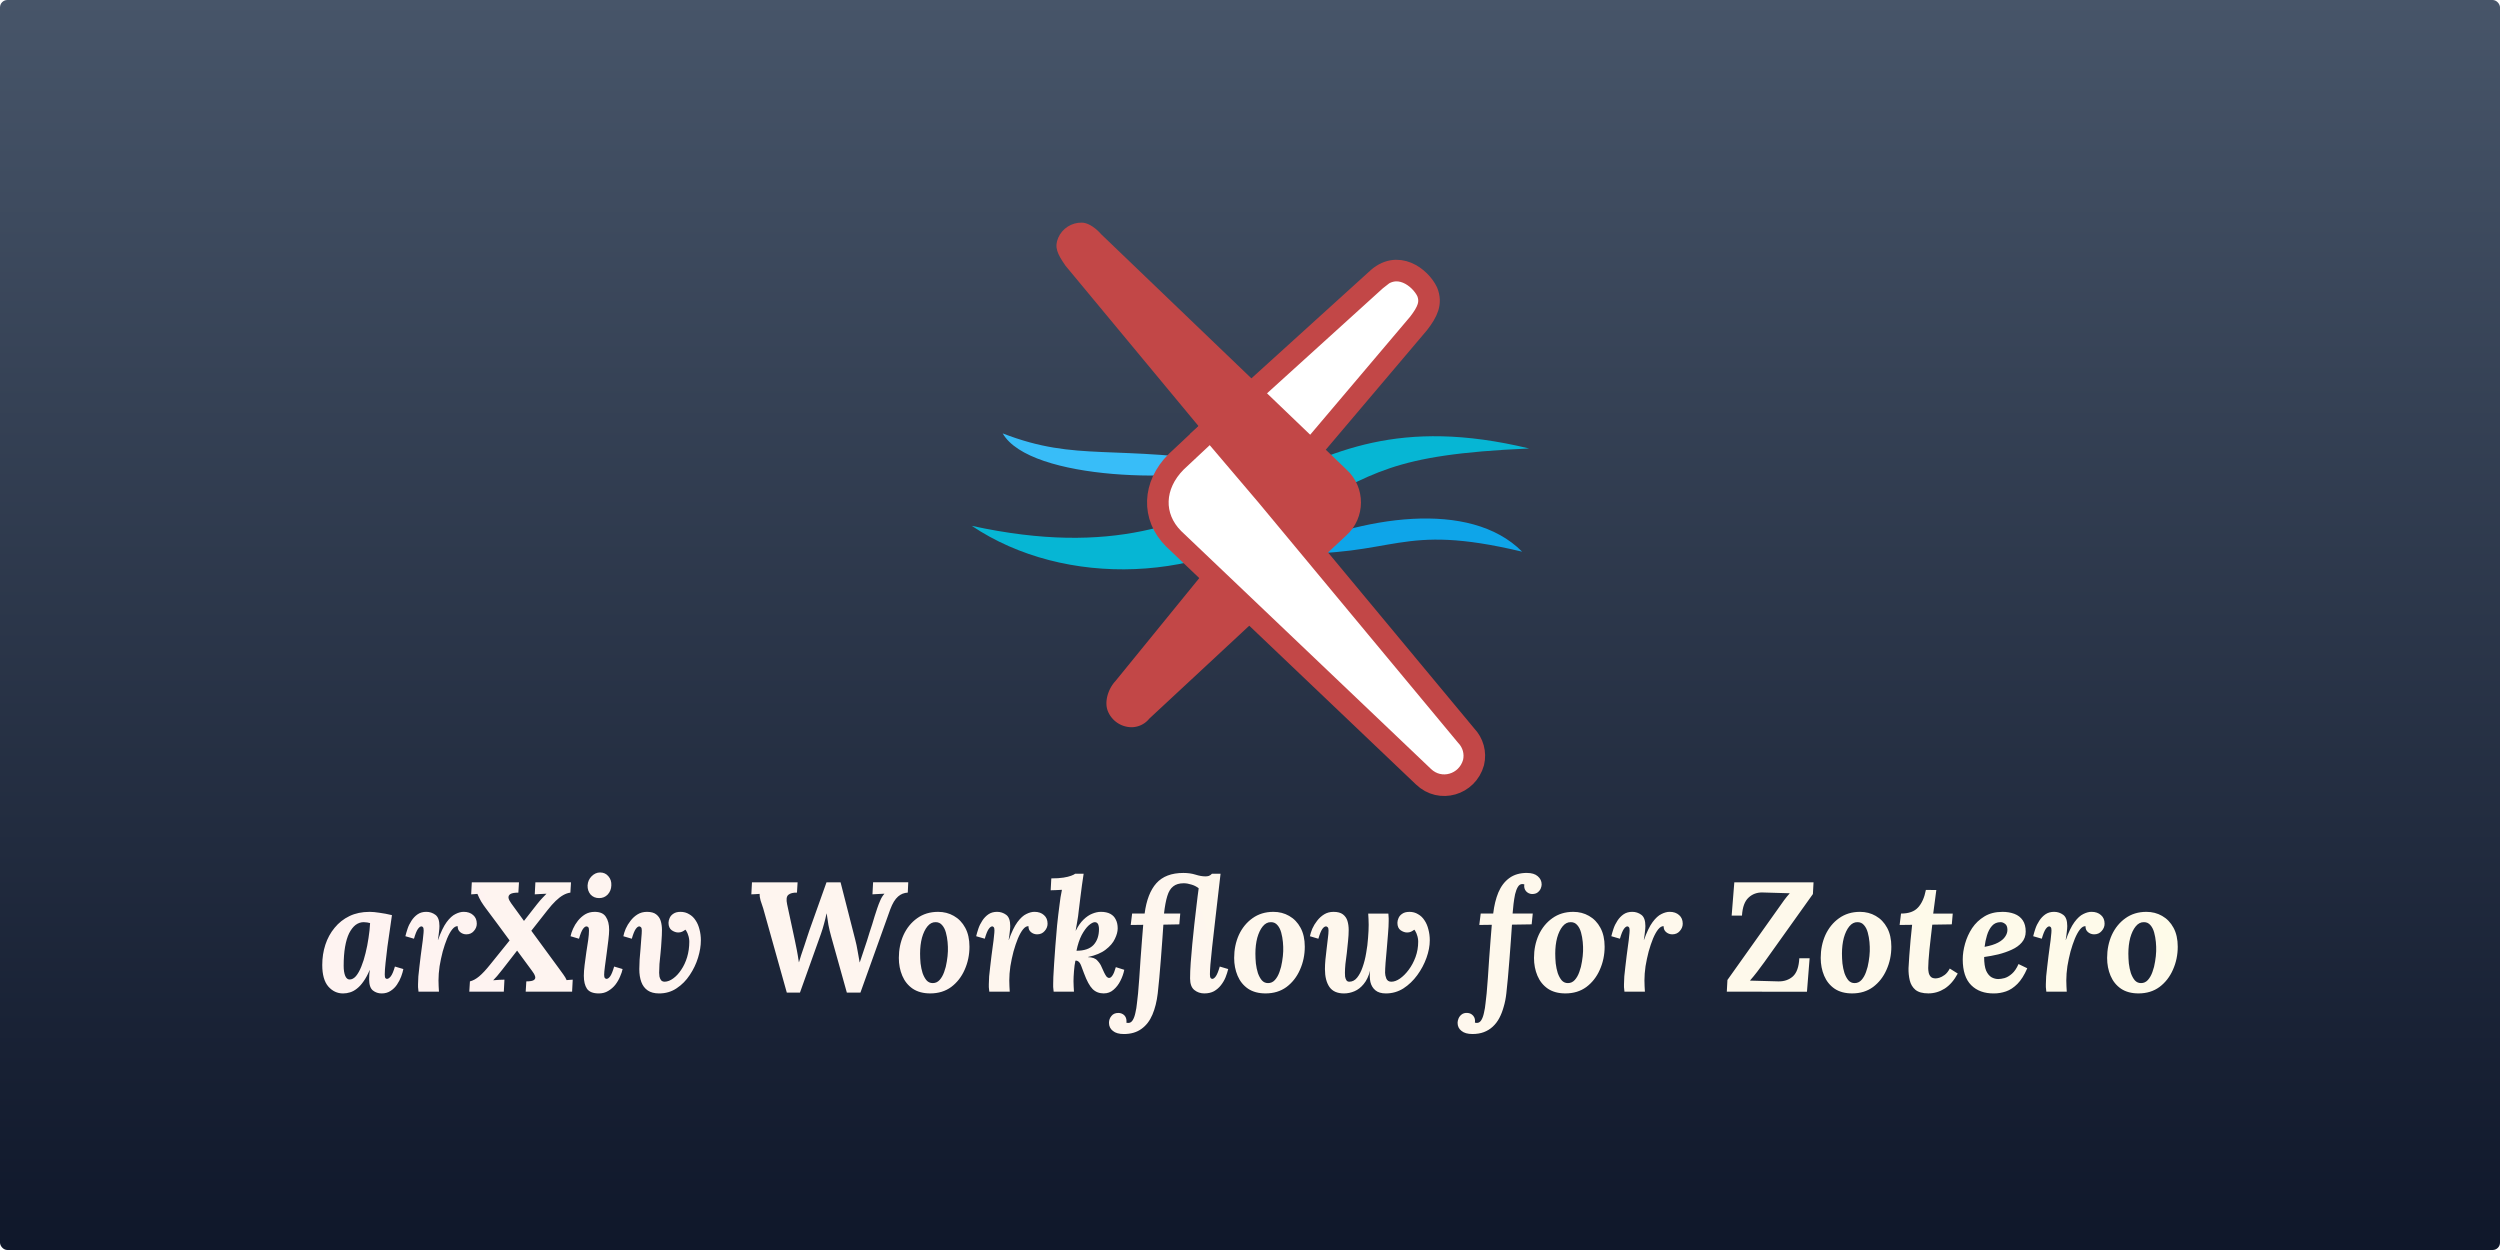 <?xml version="1.0" encoding="UTF-8" standalone="no"?>
<!-- Created with Inkscape (http://www.inkscape.org/) -->

<svg
   width="1280"
   height="640"
   viewBox="0 0 338.667 169.333"
   version="1.1"
   id="svg1"
   inkscape:version="1.4.2 (ebf0e940d0, 2025-05-08)"
   sodipodi:docname="social.svg"
   xml:space="preserve"
   inkscape:export-filename="social.png"
   inkscape:export-xdpi="96"
   inkscape:export-ydpi="96"
   xmlns:inkscape="http://www.inkscape.org/namespaces/inkscape"
   xmlns:sodipodi="http://sodipodi.sourceforge.net/DTD/sodipodi-0.dtd"
   xmlns:xlink="http://www.w3.org/1999/xlink"
   xmlns="http://www.w3.org/2000/svg"
   xmlns:svg="http://www.w3.org/2000/svg"><sodipodi:namedview
     id="namedview1"
     pagecolor="#ffffff"
     bordercolor="#ffffff"
     borderopacity="0"
     inkscape:showpageshadow="2"
     inkscape:pageopacity="0.0"
     inkscape:pagecheckerboard="0"
     inkscape:deskcolor="#d1d1d1"
     inkscape:document-units="mm"
     inkscape:zoom="0.59375"
     inkscape:cx="640"
     inkscape:cy="304.84211"
     inkscape:window-width="1536"
     inkscape:window-height="827"
     inkscape:window-x="0"
     inkscape:window-y="0"
     inkscape:window-maximized="1"
     inkscape:current-layer="layer1" /><defs
     id="defs1"><linearGradient
       id="linearGradient4"
       inkscape:collect="always"><stop
         style="stop-color:#fefce8;stop-opacity:1"
         offset="0"
         id="stop4" /><stop
         style="stop-color:#fef2f2;stop-opacity:1"
         offset="1"
         id="stop5" /></linearGradient><linearGradient
       id="linearGradient1"
       inkscape:collect="always"><stop
         style="stop-color:#475569;stop-opacity:1"
         offset="0"
         id="stop1" /><stop
         style="stop-color:#0f172a;stop-opacity:1"
         offset="1"
         id="stop2" /></linearGradient><filter
       style="color-interpolation-filters:sRGB"
       inkscape:label="Blur"
       id="filter13"
       x="-0.032"
       y="-0.024"
       width="1.064"
       height="1.048"><feGaussianBlur
         stdDeviation="1 1"
         result="blur"
         id="feGaussianBlur13" /></filter><filter
       style="color-interpolation-filters:sRGB"
       inkscape:label="Blur"
       id="filter35"
       x="-0.048"
       y="-0.405"
       width="1.095"
       height="1.81"><feGaussianBlur
         stdDeviation="0.2 0.2"
         result="blur"
         id="feGaussianBlur35" /></filter><filter
       style="color-interpolation-filters:sRGB"
       inkscape:label="Blur"
       id="filter36"
       x="-0.11"
       y="-0.765"
       width="1.219"
       height="2.531"><feGaussianBlur
         stdDeviation="0.2 0.2"
         result="blur"
         id="feGaussianBlur36" /></filter><filter
       style="color-interpolation-filters:sRGB"
       inkscape:label="Blur"
       id="filter37"
       x="-0.12"
       y="-0.899"
       width="1.241"
       height="2.797"><feGaussianBlur
         stdDeviation="0.2 0.2"
         result="blur"
         id="feGaussianBlur37" /></filter><linearGradient
       inkscape:collect="always"
       xlink:href="#linearGradient1"
       id="linearGradient2"
       x1="169.333"
       y1="0"
       x2="169.333"
       y2="169.333"
       gradientUnits="userSpaceOnUse" /><linearGradient
       inkscape:collect="always"
       xlink:href="#linearGradient4"
       id="linearGradient5"
       x1="326.109"
       y1="79.442"
       x2="32.148"
       y2="169.333"
       gradientUnits="userSpaceOnUse" /><filter
       style="color-interpolation-filters:sRGB;"
       inkscape:label="Blur"
       id="filter13-6"
       x="-0.032"
       y="-0.024"
       width="1.064"
       height="1.048"><feGaussianBlur
         stdDeviation="1 1"
         result="blur"
         id="feGaussianBlur13-2" /></filter><filter
       style="color-interpolation-filters:sRGB;"
       inkscape:label="Blur"
       id="filter35-9"
       x="-0.048"
       y="-0.405"
       width="1.095"
       height="1.81"><feGaussianBlur
         stdDeviation="0.2 0.2"
         result="blur"
         id="feGaussianBlur35-1" /></filter><filter
       style="color-interpolation-filters:sRGB;"
       inkscape:label="Blur"
       id="filter36-2"
       x="-0.11"
       y="-0.765"
       width="1.219"
       height="2.531"><feGaussianBlur
         stdDeviation="0.2 0.2"
         result="blur"
         id="feGaussianBlur36-7" /></filter><filter
       style="color-interpolation-filters:sRGB;"
       inkscape:label="Blur"
       id="filter37-0"
       x="-0.12"
       y="-0.899"
       width="1.241"
       height="2.797"><feGaussianBlur
         stdDeviation="0.2 0.2"
         result="blur"
         id="feGaussianBlur37-9" /></filter></defs><g
     inkscape:label="Layer 1"
     inkscape:groupmode="layer"
     id="layer1"><rect
       style="fill:url(#linearGradient2);stroke:none;stroke-width:2.822;stroke-linejoin:round;fill-opacity:1"
       id="rect1"
       width="338.667"
       height="169.333"
       x="0"
       y="0"
       rx="1"
       ry="1" /><g
       id="g16"
       transform="matrix(0.709,0,0,1.003,-12.665,1.334)"
       inkscape:label="wave-shadow"
       style="display:none"><path
         style="fill:#9de9fb;fill-opacity:1;stroke:#d1eefa;stroke-width:0.054;stroke-dasharray:none;stroke-opacity:1;filter:url(#filter35)"
         d="m 18.722,2.83 c 0,0 2.615,0.726 4.325,-0.161 1.7,-0.882 5.922,0.08 5.922,0.08 0,0 -3.035,-0.617 -5.076,0.423 -1.995,1.017 -5.17,-0.343 -5.17,-0.343 z"
         id="path14"
         sodipodi:nodetypes="cscsc" /><path
         style="fill:#9de9fb;fill-opacity:1;stroke:#d1eefa;stroke-width:0.054;stroke-dasharray:none;stroke-opacity:1;filter:url(#filter36)"
         d="m 18.757,2.354 c 0,0 0.965,0.46 1.716,0.411 0.923,-0.06 2.756,-0.658 2.756,-0.658 -2.807,0.538 -2.931,0.574 -4.472,0.247 z"
         id="path15"
         sodipodi:nodetypes="cscc" /><path
         style="fill:#9de9fb;fill-opacity:1;stroke:#d1eefa;stroke-width:0.054;stroke-dasharray:none;stroke-opacity:1;filter:url(#filter37)"
         d="m 28.849,3.427 c 0,0 -0.965,-0.46 -1.716,-0.411 -0.923,0.06 -2.348,0.56 -2.348,0.56 2.807,-0.538 2.523,-0.476 4.064,-0.149 z"
         id="path16"
         sodipodi:nodetypes="cscc" /></g><g
       id="g13"
       data-name="tiny - white"
       transform="matrix(0.078,0,0,0.078,1.33,0.323)"
       style="display:none;fill:#f8fafc;filter:url(#filter13)"
       inkscape:label="arxiv-shadow"><path
         d="m 586.72,255.616 a 3.377,3.377 0 0 1 0.448,0.031 5.917,5.917 0 0 1 3.581,2.79 c 0.454,1.116 0.314,2.023 -1.315,4.141 l -26.266,31.022 -8.558,-10.047 29.348,-26.616 a 4.406,4.406 0 0 1 2.762,-1.321 m 0,-1.5 a 5.766,5.766 0 0 0 -3.69,1.643 l -0.041,0.032 -0.038,0.035 -29.351,26.616 -1.077,0.977 0.943,1.107 8.558,10.047 1.145,1.344 1.141,-1.348 26.267,-31.022 0.022,-0.027 0.022,-0.028 c 1.574,-2.046 2.327,-3.622 1.516,-5.619 a 7.309,7.309 0 0 0 -4.779,-3.714 5.083,5.083 0 0 0 -0.64,-0.043 z"
         transform="translate(-526.086,-245.559)"
         fill="#ffffff"
         id="path9"
         style="fill:#f8fafc;fill-opacity:1;stroke-width:1.009;stroke-dasharray:none" /><path
         d="m 553.423,284.593 8.977,10.558 35.511,42.749 c 0.873,1.093 1.419,2.186 1.047,3.418 a 4.092,4.092 0 0 1 -2.721,2.837 3.557,3.557 0 0 1 -1.045,0.159 4,4 0 0 1 -2.687,-1.124 L 548.01,300.808 c -3.5,-3.5 -2.971,-8.151 0.436,-11.558 l 4.977,-4.657 m 0.124,-2.17 -1.147,1.077 -4.976,4.656 c -4.192,4.191 -4.372,9.816 -0.473,13.714 l 44.521,42.4 a 5.485,5.485 0 0 0 3.722,1.538 5.1,5.1 0 0 0 1.483,-0.224 5.59,5.59 0 0 0 3.719,-3.838 5.176,5.176 0 0 0 -1.31,-4.788 l -35.53,-42.767 -8.988,-10.571 -1.019,-1.2 z"
         transform="translate(-526.086,-245.559)"
         fill="#ffffff"
         id="path10"
         style="fill:#f8fafc;fill-opacity:1;stroke-width:1.009;stroke-dasharray:none" /><path
         d="m 562.4,295.151 9.556,11.5 5.761,-5.356 a 7.926,7.926 0 0 0 0.041,-11.743 l -43.7,-41.923 c 0,0 -1.671,-2.029 -3.437,-2.071 a 4.49,4.49 0 0 0 -4.23,2.718 c -0.688,1.651 -0.194,2.809 1.315,4.97 l 29.306,35.565 z"
         transform="translate(-526.086,-245.559)"
         fill="#ffffff"
         id="path11"
         style="fill:#f8fafc;fill-opacity:1" /><path
         d="m 553.7,306.223 -17.116,21.024 c -1.255,1.337 -2.032,3.683 -1.331,5.367 a 4.587,4.587 0 0 0 4.287,2.841 4.087,4.087 0 0 0 3.082,-1.523 l 20.328,-18.9 z"
         transform="translate(-526.086,-245.559)"
         fill="#ffffff"
         id="path12"
         style="fill:#f8fafc;fill-opacity:1" /><path
         d="M 592.074,250.547"
         transform="translate(-526.086,-245.559)"
         fill="#ffffff"
         stroke="#000000"
         stroke-miterlimit="10"
         stroke-width="0.25"
         id="path13"
         style="fill:#f8fafc" /></g><path
       style="font-style:italic;font-weight:bold;font-size:21.167px;line-height:1;font-family:Lora;-inkscape-font-specification:'Lora Bold Italic';text-align:center;text-anchor:middle;fill:url(#linearGradient5);stroke-width:2.822;stroke-linejoin:round;fill-opacity:1"
       d="m 50.048,123.525 q 0.593,0 1.376,0.127 0.804,0.106 1.672,0.318 -0.106,0.783 -0.275,1.926 -0.169,1.143 -0.339,2.35 -0.148,1.185 -0.254,2.201 -0.106,0.995 -0.106,1.545 0,0.381 0.085,0.508 0.106,0.106 0.212,0.106 0.254,0 0.529,-0.36 0.275,-0.36 0.55,-1.312 l 1.143,0.339 q -0.085,0.445 -0.296,1.016 -0.212,0.572 -0.572,1.101 -0.339,0.508 -0.868,0.847 -0.508,0.339 -1.207,0.339 -0.677,0 -1.185,-0.402 -0.508,-0.402 -0.508,-1.524 0,-0.275 0.021,-0.614 0.021,-0.339 0.064,-0.614 h -0.021 q -0.381,0.91 -0.826,1.524 -0.423,0.614 -0.889,0.974 -0.445,0.36 -0.931,0.508 -0.466,0.148 -0.953,0.148 -1.164,0 -1.99,-0.931 -0.826,-0.953 -0.826,-2.921 0,-1.46 0.423,-2.752 0.423,-1.291 1.249,-2.286 0.826,-1.016 2.011,-1.588 1.185,-0.572 2.709,-0.572 z m -0.783,1.397 q -0.593,0 -1.101,0.381 -0.487,0.381 -0.868,1.122 -0.36,0.741 -0.55,1.841 -0.191,1.101 -0.191,2.561 0,0.868 0.212,1.376 0.212,0.487 0.593,0.487 0.466,0 0.868,-0.466 0.402,-0.487 0.72,-1.291 0.339,-0.826 0.572,-1.82 0.254,-1.016 0.402,-2.053 0.169,-1.058 0.212,-2.011 -0.106,-0.042 -0.381,-0.085 -0.254,-0.042 -0.487,-0.042 z m 7.43,9.419 q -0.042,-0.445 -0.064,-0.614 0,-0.191 0,-0.402 0,-0.445 0.042,-1.058 0.064,-0.635 0.148,-1.355 0.085,-0.72 0.169,-1.418 0.106,-0.762 0.191,-1.439 0.106,-0.699 0.148,-1.228 0.064,-0.529 0.064,-0.783 0,-0.36 -0.106,-0.445 -0.085,-0.106 -0.191,-0.106 -0.233,0 -0.487,0.36 -0.254,0.36 -0.529,1.312 l -1.164,-0.339 q 0.106,-0.445 0.296,-1.016 0.191,-0.572 0.529,-1.079 0.339,-0.529 0.826,-0.868 0.487,-0.339 1.185,-0.339 0.677,0 1.228,0.402 0.55,0.402 0.55,1.524 0,0.339 -0.064,0.804 -0.042,0.466 -0.148,1.079 h 0.021 q 0.572,-1.609 1.164,-2.413 0.614,-0.826 1.207,-1.101 0.593,-0.296 1.101,-0.296 0.804,0 1.291,0.445 0.487,0.423 0.487,1.164 0,0.55 -0.402,0.995 -0.381,0.445 -1.016,0.445 -0.466,0 -0.826,-0.296 -0.36,-0.296 -0.339,-0.804 -0.36,-0.042 -0.741,0.423 -0.36,0.445 -0.699,1.249 -0.318,0.783 -0.593,1.757 -0.254,0.974 -0.423,1.99 -0.148,1.016 -0.148,1.926 0,0.275 0.021,0.783 0.021,0.487 0.042,0.741 z m 6.879,0 0.085,-1.397 q 0.614,-0.148 1.249,-0.677 0.656,-0.55 1.482,-1.587 l 2.646,-3.281 q -0.783,-1.079 -1.588,-2.159 -0.804,-1.08 -1.609,-2.159 -0.339,-0.445 -0.656,-0.953 -0.296,-0.508 -0.508,-1.037 -0.339,0.021 -0.487,0.042 -0.127,0 -0.36,0.021 l 0.085,-1.63 h 6.392 l -0.085,1.397 q -0.762,0 -1.08,0.191 -0.296,0.191 -0.254,0.529 0.064,0.318 0.36,0.72 l 1.736,2.392 1.736,-2.223 q 0.487,-0.614 0.762,-0.889 0.275,-0.296 0.55,-0.572 -0.339,0.021 -0.847,0.042 -0.508,0.021 -0.741,0.042 l 0.085,-1.63 h 4.826 l -0.085,1.397 q -0.487,0.064 -0.974,0.339 -0.487,0.275 -1.016,0.783 -0.508,0.487 -1.122,1.27 l -2.18,2.773 3.725,5.08 q 0.339,0.445 0.614,0.847 0.296,0.402 0.445,0.762 0.36,-0.042 0.466,-0.042 0.127,-0.021 0.36,-0.021 l -0.085,1.63 h -6.287 l 0.085,-1.397 q 0.783,0 1.037,-0.191 0.254,-0.191 0.148,-0.508 -0.106,-0.339 -0.423,-0.741 l -2.011,-2.731 -1.99,2.561 q -0.466,0.593 -0.72,0.889 -0.254,0.296 -0.529,0.572 0.36,-0.042 0.826,-0.064 0.466,-0.021 0.699,-0.021 l -0.085,1.63 z m 16.976,-10.816 q 1.101,0 1.524,0.677 0.445,0.656 0.445,1.778 0,0.508 -0.106,1.376 -0.106,0.868 -0.233,1.82 -0.127,0.953 -0.233,1.736 -0.106,0.783 -0.106,1.143 0,0.339 0.106,0.445 0.106,0.106 0.212,0.106 0.254,0 0.508,-0.36 0.254,-0.36 0.529,-1.312 l 1.143,0.339 q -0.085,0.445 -0.339,1.016 -0.233,0.572 -0.635,1.101 -0.402,0.508 -0.974,0.847 -0.55,0.339 -1.27,0.339 -1.164,0 -1.609,-0.635 -0.423,-0.635 -0.423,-1.757 0,-0.614 0.106,-1.46 0.106,-0.847 0.233,-1.736 0.148,-0.889 0.254,-1.651 0.106,-0.783 0.106,-1.291 0,-0.36 -0.106,-0.445 -0.106,-0.106 -0.233,-0.106 -0.233,0 -0.487,0.36 -0.254,0.36 -0.529,1.312 l -1.143,-0.339 q 0.085,-0.445 0.339,-1.016 0.254,-0.572 0.656,-1.079 0.423,-0.529 0.974,-0.868 0.572,-0.339 1.291,-0.339 z m 0.741,-5.334 q 0.699,0 1.122,0.508 0.445,0.508 0.402,1.249 -0.021,0.72 -0.487,1.228 -0.466,0.487 -1.164,0.487 -0.72,0 -1.164,-0.487 -0.423,-0.508 -0.402,-1.228 0.042,-0.741 0.55,-1.249 0.508,-0.508 1.143,-0.508 z m 10.88,5.334 q 0.677,0 1.185,0.318 0.529,0.296 0.868,0.826 0.36,0.529 0.529,1.228 0.191,0.699 0.191,1.482 0,1.101 -0.381,2.35 -0.381,1.249 -1.122,2.349 -0.72,1.101 -1.778,1.799 -1.037,0.699 -2.371,0.699 -0.953,0 -1.545,-0.402 -0.593,-0.402 -0.868,-1.143 -0.275,-0.741 -0.275,-1.757 0,-0.55 0.042,-1.27 0.064,-0.741 0.127,-1.503 0.064,-0.762 0.106,-1.418 0.064,-0.656 0.064,-1.037 0,-0.36 -0.127,-0.445 -0.106,-0.106 -0.212,-0.106 -0.233,0 -0.487,0.36 -0.254,0.36 -0.529,1.312 l -1.143,-0.339 q 0.085,-0.445 0.318,-1.016 0.254,-0.572 0.656,-1.079 0.402,-0.529 0.953,-0.868 0.55,-0.339 1.27,-0.339 0.826,0 1.249,0.339 0.445,0.339 0.614,0.889 0.169,0.55 0.169,1.228 0,0.677 -0.064,1.482 -0.042,0.804 -0.127,1.63 -0.085,0.804 -0.148,1.503 -0.042,0.699 -0.042,1.185 0,0.212 0.042,0.508 0.064,0.275 0.212,0.487 0.169,0.212 0.508,0.212 0.572,-0.021 1.143,-0.445 0.593,-0.423 1.08,-1.164 0.508,-0.741 0.804,-1.714 0.296,-0.995 0.296,-2.096 0,-0.233 -0.042,-0.466 -0.042,-0.254 -0.127,-0.466 -0.064,-0.233 -0.169,-0.402 -0.085,-0.191 -0.191,-0.296 -0.191,0.148 -0.445,0.275 -0.233,0.106 -0.529,0.106 -0.423,0 -0.868,-0.296 -0.445,-0.318 -0.445,-1.016 0,-0.296 0.148,-0.635 0.148,-0.36 0.508,-0.593 0.36,-0.254 0.953,-0.254 z m 14.415,10.943 -3.196,-11.409 q -0.191,-0.529 -0.36,-1.08 -0.148,-0.55 -0.127,-0.889 -0.339,0.021 -0.614,0.042 -0.275,0 -0.508,0.021 l 0.085,-1.63 h 6.181 l -0.085,1.397 q -0.783,-0.021 -1.164,0.296 -0.381,0.318 -0.169,1.291 l 1.037,4.826 q 0.148,0.72 0.275,1.355 0.127,0.635 0.275,1.651 h 0.021 q 0.085,-0.296 0.275,-0.91 0.212,-0.614 0.445,-1.312 0.233,-0.72 0.423,-1.291 0.191,-0.593 0.275,-0.826 l 2.307,-6.477 h 1.905 l 1.99,7.789 q 0.191,0.72 0.318,1.503 0.148,0.762 0.275,1.545 h 0.021 q 0.233,-0.677 0.466,-1.397 0.254,-0.741 0.508,-1.524 0.169,-0.55 0.339,-1.101 0.191,-0.55 0.36,-1.101 0.169,-0.572 0.339,-1.122 0.191,-0.55 0.36,-1.101 0.169,-0.508 0.402,-1.037 0.233,-0.55 0.572,-0.91 -0.339,0.021 -0.868,0.042 -0.529,0.021 -0.762,0.042 l 0.085,-1.63 h 4.763 l -0.064,1.397 q -0.36,0.021 -0.699,0.148 -0.318,0.127 -0.614,0.381 -0.296,0.254 -0.572,0.699 -0.254,0.423 -0.487,1.037 l -4.043,11.282 h -1.841 l -2.117,-7.578 q -0.233,-0.826 -0.381,-1.609 -0.127,-0.804 -0.233,-1.524 h -0.021 q -0.148,0.72 -0.339,1.397 -0.169,0.656 -0.423,1.376 l -2.836,7.938 z m 20.489,-10.943 q 1.185,0 2.138,0.55 0.974,0.55 1.545,1.609 0.572,1.058 0.572,2.561 0,1.672 -0.656,3.133 -0.635,1.439 -1.82,2.328 -1.185,0.868 -2.836,0.868 -1.418,0 -2.371,-0.635 -0.953,-0.656 -1.418,-1.757 -0.466,-1.101 -0.466,-2.413 0,-1.693 0.635,-3.111 0.656,-1.418 1.841,-2.265 1.206,-0.868 2.836,-0.868 z m -0.318,1.397 q -0.635,-0.021 -1.122,0.572 -0.466,0.572 -0.741,1.545 -0.254,0.974 -0.254,2.138 0,0.635 0.064,1.333 0.085,0.699 0.275,1.312 0.212,0.593 0.529,0.974 0.339,0.381 0.847,0.381 0.55,0 0.931,-0.423 0.381,-0.423 0.614,-1.08 0.254,-0.677 0.36,-1.418 0.127,-0.741 0.148,-1.397 0.021,-0.572 -0.042,-1.249 -0.064,-0.677 -0.233,-1.291 -0.169,-0.614 -0.508,-0.995 -0.339,-0.402 -0.868,-0.402 z m 7.26,9.419 q -0.042,-0.445 -0.064,-0.614 0,-0.191 0,-0.402 0,-0.445 0.042,-1.058 0.064,-0.635 0.148,-1.355 0.085,-0.72 0.169,-1.418 0.106,-0.762 0.191,-1.439 0.106,-0.699 0.148,-1.228 0.064,-0.529 0.064,-0.783 0,-0.36 -0.106,-0.445 -0.085,-0.106 -0.191,-0.106 -0.233,0 -0.487,0.36 -0.254,0.36 -0.529,1.312 l -1.164,-0.339 q 0.106,-0.445 0.296,-1.016 0.191,-0.572 0.529,-1.079 0.339,-0.529 0.826,-0.868 0.487,-0.339 1.185,-0.339 0.677,0 1.228,0.402 0.55,0.402 0.55,1.524 0,0.339 -0.064,0.804 -0.042,0.466 -0.148,1.079 h 0.021 q 0.572,-1.609 1.164,-2.413 0.614,-0.826 1.207,-1.101 0.593,-0.296 1.101,-0.296 0.804,0 1.291,0.445 0.487,0.423 0.487,1.164 0,0.55 -0.402,0.995 -0.381,0.445 -1.016,0.445 -0.466,0 -0.826,-0.296 -0.36,-0.296 -0.339,-0.804 -0.36,-0.042 -0.741,0.423 -0.36,0.445 -0.699,1.249 -0.318,0.783 -0.593,1.757 -0.254,0.974 -0.423,1.99 -0.148,1.016 -0.148,1.926 0,0.275 0.021,0.783 0.021,0.487 0.042,0.741 z m 15.515,0.233 q -0.931,0 -1.524,-0.593 -0.593,-0.593 -1.164,-2.138 -0.212,-0.572 -0.381,-1.016 -0.169,-0.445 -0.402,-0.593 -0.085,-0.064 -0.191,-0.085 -0.085,-0.042 -0.191,0 -0.127,0.593 -0.191,1.418 -0.064,0.804 -0.064,1.355 0,0.275 0.021,0.699 0.021,0.423 0.042,0.72 h -2.752 q -0.042,-0.445 -0.064,-0.635 0,-0.191 0,-0.402 0,-0.233 0.021,-0.953 0.042,-0.741 0.106,-1.82 0.064,-1.079 0.169,-2.392 0.106,-1.333 0.233,-2.773 0.148,-1.439 0.339,-2.858 0.042,-0.423 0.127,-0.953 0.106,-0.55 0.191,-1.016 -0.339,0.021 -0.826,0.042 -0.466,0 -0.699,0.021 l 0.085,-1.609 q 0.995,0 1.651,-0.106 0.656,-0.106 1.037,-0.254 0.402,-0.148 0.55,-0.275 h 1.143 q -0.106,0.762 -0.233,1.587 -0.106,0.804 -0.212,1.651 -0.106,0.826 -0.212,1.715 -0.085,0.868 -0.212,1.524 -0.106,0.656 -0.212,1.228 h 0.021 q 0.466,-0.931 1.037,-1.482 0.593,-0.572 1.185,-0.804 0.614,-0.254 1.164,-0.254 0.783,0 1.291,0.275 0.508,0.275 0.741,0.783 0.254,0.487 0.254,1.185 0,0.635 -0.381,1.418 -0.36,0.783 -1.249,1.461 -0.868,0.677 -2.392,0.995 v 0.021 q 0.889,0.021 1.27,0.466 0.402,0.423 0.572,0.868 0.212,0.445 0.36,0.783 0.169,0.339 0.318,0.529 0.169,0.169 0.339,0.169 0.233,0 0.445,-0.318 0.233,-0.318 0.466,-1.143 l 1.143,0.36 q -0.148,0.762 -0.529,1.503 -0.36,0.72 -0.931,1.206 -0.55,0.487 -1.312,0.487 z m -3.704,-5.779 q 1.566,0 2.307,-0.783 0.741,-0.804 0.741,-2.159 0,-0.275 -0.064,-0.487 -0.042,-0.212 -0.169,-0.318 -0.127,-0.127 -0.318,-0.127 -0.339,0 -0.847,0.445 -0.487,0.445 -0.953,1.312 -0.445,0.868 -0.699,2.117 z m 6.414,11.282 q -0.974,0 -1.482,-0.423 -0.529,-0.402 -0.529,-1.101 0,-0.529 0.339,-0.931 0.318,-0.402 0.931,-0.402 0.445,0 0.783,0.296 0.318,0.318 0.318,0.804 0,0.042 0,0.085 0,0.064 -0.021,0.127 0.127,0.042 0.275,0.042 0.36,0 0.593,-0.381 0.233,-0.381 0.36,-0.995 0.148,-0.614 0.212,-1.312 0.085,-0.699 0.148,-1.312 0.085,-0.91 0.169,-2.117 0.085,-1.228 0.169,-2.54 0.106,-1.333 0.191,-2.54 0.106,-1.206 0.169,-2.095 l -1.693,0.021 0.191,-1.545 h 1.693 q 0.36,-2.731 1.587,-4.106 1.249,-1.397 3.662,-1.397 0.91,0 1.651,0.233 0.741,0.233 1.334,0.233 0.254,0 0.466,-0.064 0.233,-0.085 0.423,-0.296 h 1.164 q -0.423,3.619 -0.699,6.054 -0.275,2.413 -0.445,3.916 -0.169,1.503 -0.233,2.35 -0.064,0.826 -0.064,1.312 0,0.381 0.106,0.508 0.106,0.106 0.212,0.106 0.233,0 0.487,-0.36 0.254,-0.36 0.529,-1.312 l 1.143,0.339 q -0.127,0.529 -0.36,1.122 -0.233,0.572 -0.635,1.079 -0.381,0.487 -0.931,0.804 -0.55,0.296 -1.312,0.296 -0.783,0 -1.355,-0.466 -0.572,-0.466 -0.572,-1.566 0,-0.953 0.085,-2.138 0.085,-1.185 0.212,-2.498 0.127,-1.312 0.275,-2.667 0.169,-1.376 0.318,-2.731 0.042,-0.402 0.127,-1.058 0.106,-0.656 0.148,-1.122 -0.466,-0.36 -1.016,-0.508 -0.529,-0.169 -1.016,-0.169 -0.889,0 -1.418,0.423 -0.529,0.402 -0.804,1.312 -0.275,0.889 -0.445,2.371 h 2.201 l -0.127,1.46 -2.159,0.042 q -0.064,0.91 -0.148,2.138 -0.085,1.206 -0.191,2.54 -0.106,1.312 -0.212,2.54 -0.106,1.206 -0.212,2.095 -0.191,1.63 -0.72,2.879 -0.529,1.249 -1.482,1.926 -0.953,0.699 -2.392,0.699 z m 20.257,-16.552 q 1.185,0 2.138,0.55 0.974,0.55 1.545,1.609 0.572,1.058 0.572,2.561 0,1.672 -0.656,3.133 -0.635,1.439 -1.82,2.328 -1.185,0.868 -2.836,0.868 -1.418,0 -2.371,-0.635 -0.953,-0.656 -1.418,-1.757 -0.466,-1.101 -0.466,-2.413 0,-1.693 0.635,-3.111 0.656,-1.418 1.841,-2.265 1.206,-0.868 2.836,-0.868 z m -0.318,1.397 q -0.635,-0.021 -1.122,0.572 -0.466,0.572 -0.741,1.545 -0.254,0.974 -0.254,2.138 0,0.635 0.064,1.333 0.085,0.699 0.275,1.312 0.212,0.593 0.529,0.974 0.339,0.381 0.847,0.381 0.55,0 0.931,-0.423 0.381,-0.423 0.614,-1.08 0.254,-0.677 0.36,-1.418 0.127,-0.741 0.148,-1.397 0.021,-0.572 -0.042,-1.249 -0.064,-0.677 -0.233,-1.291 -0.169,-0.614 -0.508,-0.995 -0.339,-0.402 -0.868,-0.402 z m 18.733,-1.397 q 0.677,0 1.185,0.318 0.529,0.296 0.868,0.826 0.36,0.529 0.529,1.228 0.191,0.699 0.191,1.482 0,1.122 -0.445,2.371 -0.445,1.249 -1.249,2.35 -0.804,1.101 -1.884,1.799 -1.079,0.677 -2.371,0.677 -0.91,0 -1.418,-0.423 -0.508,-0.423 -0.677,-1.122 -0.148,-0.72 -0.042,-1.545 -0.296,1.143 -0.868,1.82 -0.55,0.677 -1.249,0.974 -0.699,0.296 -1.418,0.296 -1.355,0 -1.968,-0.868 -0.614,-0.889 -0.614,-2.434 0,-0.55 0.064,-1.27 0.085,-0.741 0.169,-1.503 0.106,-0.762 0.169,-1.418 0.085,-0.656 0.085,-1.037 0,-0.36 -0.127,-0.445 -0.106,-0.106 -0.212,-0.106 -0.254,0 -0.508,0.36 -0.254,0.36 -0.529,1.312 l -1.143,-0.339 q 0.085,-0.445 0.318,-1.016 0.254,-0.572 0.656,-1.079 0.402,-0.529 0.953,-0.868 0.55,-0.339 1.27,-0.339 0.826,0 1.27,0.339 0.445,0.339 0.614,0.889 0.169,0.55 0.169,1.228 0,0.677 -0.085,1.482 -0.064,0.804 -0.169,1.63 -0.106,0.804 -0.191,1.503 -0.064,0.699 -0.064,1.185 0,0.212 0.021,0.508 0.042,0.275 0.169,0.487 0.127,0.212 0.402,0.212 0.614,0 1.058,-0.55 0.445,-0.55 0.741,-1.418 0.318,-0.889 0.487,-1.926 0.191,-1.037 0.254,-2.032 0.085,-1.016 0.085,-1.778 0,-0.296 -0.021,-0.783 -0.021,-0.487 -0.042,-0.741 h 2.731 q 0.042,0.445 0.042,0.635 0,0.169 0,0.381 0,0.677 -0.085,1.672 -0.064,0.995 -0.169,2.053 -0.085,1.037 -0.169,1.926 -0.064,0.868 -0.064,1.355 0,0.339 0.169,0.783 0.191,0.423 0.677,0.423 0.55,0 1.164,-0.423 0.635,-0.445 1.185,-1.185 0.572,-0.762 0.931,-1.736 0.36,-0.995 0.36,-2.074 0,-0.233 -0.042,-0.466 -0.042,-0.254 -0.127,-0.466 -0.064,-0.233 -0.169,-0.402 -0.085,-0.191 -0.191,-0.296 -0.191,0.148 -0.445,0.275 -0.233,0.106 -0.529,0.106 -0.423,0 -0.868,-0.296 -0.445,-0.318 -0.445,-1.016 0,-0.296 0.148,-0.635 0.148,-0.36 0.508,-0.593 0.36,-0.254 0.953,-0.254 z m 15.939,-5.271 q 0.953,0 1.46,0.445 0.529,0.445 0.529,1.122 0,0.233 -0.127,0.55 -0.127,0.296 -0.423,0.529 -0.275,0.212 -0.762,0.212 -0.466,-0.021 -0.804,-0.381 -0.318,-0.381 -0.233,-0.931 -0.021,-0.021 -0.106,-0.021 -0.064,-0.021 -0.169,-0.021 -0.36,0 -0.593,0.381 -0.233,0.381 -0.381,0.995 -0.127,0.614 -0.212,1.312 -0.064,0.699 -0.127,1.312 h 2.731 l -0.148,1.46 -2.667,0.042 q -0.064,0.91 -0.148,2.138 -0.085,1.206 -0.191,2.54 -0.106,1.312 -0.212,2.54 -0.106,1.206 -0.212,2.095 -0.106,0.974 -0.36,1.82 -0.233,0.847 -0.593,1.524 -0.36,0.677 -0.889,1.164 -0.529,0.487 -1.206,0.741 -0.677,0.254 -1.545,0.254 -0.974,0 -1.482,-0.423 -0.529,-0.402 -0.529,-1.101 0,-0.254 0.127,-0.572 0.127,-0.318 0.423,-0.55 0.296,-0.233 0.762,-0.212 0.487,0.021 0.804,0.381 0.318,0.381 0.233,0.931 0.127,0.042 0.275,0.042 0.36,0 0.593,-0.381 0.233,-0.381 0.36,-0.995 0.148,-0.614 0.212,-1.312 0.085,-0.699 0.148,-1.312 0.085,-0.91 0.169,-2.117 0.085,-1.228 0.169,-2.54 0.106,-1.333 0.191,-2.54 0.106,-1.206 0.169,-2.095 l -1.693,0.021 0.191,-1.545 h 1.693 q 0.191,-1.63 0.699,-2.858 0.529,-1.249 1.482,-1.947 0.953,-0.699 2.392,-0.699 z m 6.265,5.271 q 1.185,0 2.138,0.55 0.974,0.55 1.545,1.609 0.572,1.058 0.572,2.561 0,1.672 -0.656,3.133 -0.635,1.439 -1.82,2.328 -1.185,0.868 -2.836,0.868 -1.418,0 -2.371,-0.635 -0.953,-0.656 -1.418,-1.757 -0.466,-1.101 -0.466,-2.413 0,-1.693 0.635,-3.111 0.656,-1.418 1.841,-2.265 1.206,-0.868 2.836,-0.868 z m -0.318,1.397 q -0.635,-0.021 -1.122,0.572 -0.466,0.572 -0.741,1.545 -0.254,0.974 -0.254,2.138 0,0.635 0.064,1.333 0.085,0.699 0.275,1.312 0.212,0.593 0.529,0.974 0.339,0.381 0.847,0.381 0.55,0 0.931,-0.423 0.381,-0.423 0.614,-1.08 0.254,-0.677 0.36,-1.418 0.127,-0.741 0.148,-1.397 0.021,-0.572 -0.042,-1.249 -0.064,-0.677 -0.233,-1.291 -0.169,-0.614 -0.508,-0.995 -0.339,-0.402 -0.868,-0.402 z m 7.26,9.419 q -0.042,-0.445 -0.064,-0.614 0,-0.191 0,-0.402 0,-0.445 0.042,-1.058 0.064,-0.635 0.148,-1.355 0.085,-0.72 0.169,-1.418 0.106,-0.762 0.191,-1.439 0.106,-0.699 0.148,-1.228 0.064,-0.529 0.064,-0.783 0,-0.36 -0.106,-0.445 -0.085,-0.106 -0.191,-0.106 -0.233,0 -0.487,0.36 -0.254,0.36 -0.529,1.312 l -1.164,-0.339 q 0.106,-0.445 0.296,-1.016 0.191,-0.572 0.529,-1.079 0.339,-0.529 0.826,-0.868 0.487,-0.339 1.185,-0.339 0.677,0 1.228,0.402 0.55,0.402 0.55,1.524 0,0.339 -0.064,0.804 -0.042,0.466 -0.148,1.079 h 0.021 q 0.572,-1.609 1.164,-2.413 0.614,-0.826 1.207,-1.101 0.593,-0.296 1.101,-0.296 0.804,0 1.291,0.445 0.487,0.423 0.487,1.164 0,0.55 -0.402,0.995 -0.381,0.445 -1.016,0.445 -0.466,0 -0.826,-0.296 -0.36,-0.296 -0.339,-0.804 -0.36,-0.042 -0.741,0.423 -0.36,0.445 -0.699,1.249 -0.318,0.783 -0.593,1.757 -0.254,0.974 -0.423,1.99 -0.148,1.016 -0.148,1.926 0,0.275 0.021,0.783 0.021,0.487 0.042,0.741 z m 13.864,0 0.085,-1.587 6.858,-9.652 q 0.487,-0.699 0.826,-1.164 0.36,-0.487 0.762,-0.931 l -3.641,-0.106 q -1.164,-0.042 -1.947,0.699 -0.783,0.72 -0.889,2.434 h -1.397 l 0.36,-4.508 h 10.732 l -0.085,1.587 -6.583,9.229 q -0.466,0.656 -0.974,1.312 -0.487,0.635 -0.974,1.185 l 3.852,0.106 q 1.185,0.021 1.969,-0.677 0.783,-0.72 0.868,-2.455 h 1.397 l -0.36,4.53 z m 18.034,-10.816 q 1.185,0 2.138,0.55 0.974,0.55 1.545,1.609 0.572,1.058 0.572,2.561 0,1.672 -0.656,3.133 -0.635,1.439 -1.82,2.328 -1.185,0.868 -2.836,0.868 -1.418,0 -2.371,-0.635 -0.953,-0.656 -1.418,-1.757 -0.466,-1.101 -0.466,-2.413 0,-1.693 0.635,-3.111 0.656,-1.418 1.841,-2.265 1.206,-0.868 2.836,-0.868 z m -0.318,1.397 q -0.635,-0.021 -1.122,0.572 -0.466,0.572 -0.741,1.545 -0.254,0.974 -0.254,2.138 0,0.635 0.064,1.333 0.085,0.699 0.275,1.312 0.212,0.593 0.529,0.974 0.339,0.381 0.847,0.381 0.55,0 0.931,-0.423 0.381,-0.423 0.614,-1.08 0.254,-0.677 0.36,-1.418 0.127,-0.741 0.148,-1.397 0.021,-0.572 -0.042,-1.249 -0.064,-0.677 -0.233,-1.291 -0.169,-0.614 -0.508,-0.995 -0.339,-0.402 -0.868,-0.402 z m 10.668,-4.36 -0.423,3.196 h 2.646 l -0.127,1.46 -2.646,0.042 q -0.085,0.762 -0.191,1.651 -0.106,0.868 -0.191,1.714 -0.064,0.826 -0.127,1.503 -0.042,0.656 -0.042,1.016 0,0.275 0.064,0.614 0.064,0.318 0.275,0.55 0.212,0.233 0.677,0.233 0.169,0 0.487,-0.085 0.339,-0.106 0.72,-0.381 0.381,-0.275 0.699,-0.868 l 1.079,0.677 q -0.72,1.355 -1.757,2.032 -1.037,0.656 -2.223,0.656 -1.164,0 -1.757,-0.487 -0.572,-0.487 -0.762,-1.27 -0.191,-0.804 -0.169,-1.672 0.042,-0.72 0.106,-1.693 0.064,-0.995 0.169,-2.074 0.106,-1.101 0.212,-2.095 l -1.693,0.021 0.191,-1.545 q 1.566,0 2.307,-0.826 0.762,-0.826 1.058,-2.371 z m 8.932,2.963 q 0.931,0 1.651,0.275 0.72,0.275 1.122,0.868 0.402,0.593 0.402,1.524 0,0.868 -0.529,1.482 -0.508,0.593 -1.355,0.974 -0.826,0.381 -1.82,0.635 -0.995,0.233 -1.926,0.36 0,1.206 0.275,1.863 0.296,0.635 0.741,0.889 0.445,0.233 0.889,0.233 0.36,0 0.847,-0.127 0.508,-0.148 1.016,-0.593 0.508,-0.445 0.889,-1.312 l 1.185,0.572 q -0.593,1.376 -1.333,2.117 -0.741,0.741 -1.545,1.016 -0.804,0.275 -1.63,0.275 -1.947,0.021 -3.09,-1.122 -1.143,-1.143 -1.143,-3.493 0,-1.016 0.318,-2.138 0.318,-1.122 0.953,-2.095 0.656,-0.974 1.672,-1.587 1.016,-0.614 2.413,-0.614 z m -0.233,1.397 q -0.72,0 -1.164,0.508 -0.445,0.508 -0.677,1.291 -0.233,0.762 -0.318,1.545 1.143,-0.212 1.82,-0.572 0.677,-0.36 0.974,-0.826 0.318,-0.466 0.296,-0.974 -0.021,-0.529 -0.318,-0.741 -0.296,-0.233 -0.614,-0.233 z m 6.202,9.419 q -0.042,-0.445 -0.064,-0.614 0,-0.191 0,-0.402 0,-0.445 0.042,-1.058 0.064,-0.635 0.148,-1.355 0.085,-0.72 0.169,-1.418 0.106,-0.762 0.191,-1.439 0.106,-0.699 0.148,-1.228 0.064,-0.529 0.064,-0.783 0,-0.36 -0.106,-0.445 -0.085,-0.106 -0.191,-0.106 -0.233,0 -0.487,0.36 -0.254,0.36 -0.529,1.312 l -1.164,-0.339 q 0.106,-0.445 0.296,-1.016 0.191,-0.572 0.529,-1.079 0.339,-0.529 0.826,-0.868 0.487,-0.339 1.185,-0.339 0.677,0 1.228,0.402 0.55,0.402 0.55,1.524 0,0.339 -0.064,0.804 -0.042,0.466 -0.148,1.079 h 0.021 q 0.572,-1.609 1.164,-2.413 0.614,-0.826 1.206,-1.101 0.593,-0.296 1.101,-0.296 0.804,0 1.291,0.445 0.487,0.423 0.487,1.164 0,0.55 -0.402,0.995 -0.381,0.445 -1.016,0.445 -0.466,0 -0.826,-0.296 -0.36,-0.296 -0.339,-0.804 -0.36,-0.042 -0.741,0.423 -0.36,0.445 -0.699,1.249 -0.318,0.783 -0.593,1.757 -0.254,0.974 -0.423,1.99 -0.148,1.016 -0.148,1.926 0,0.275 0.021,0.783 0.021,0.487 0.042,0.741 z m 13.547,-10.816 q 1.185,0 2.138,0.55 0.974,0.55 1.545,1.609 0.572,1.058 0.572,2.561 0,1.672 -0.656,3.133 -0.635,1.439 -1.82,2.328 -1.185,0.868 -2.836,0.868 -1.418,0 -2.371,-0.635 -0.953,-0.656 -1.418,-1.757 -0.466,-1.101 -0.466,-2.413 0,-1.693 0.635,-3.111 0.656,-1.418 1.841,-2.265 1.206,-0.868 2.836,-0.868 z m -0.318,1.397 q -0.635,-0.021 -1.122,0.572 -0.466,0.572 -0.741,1.545 -0.254,0.974 -0.254,2.138 0,0.635 0.064,1.333 0.085,0.699 0.275,1.312 0.212,0.593 0.529,0.974 0.339,0.381 0.847,0.381 0.55,0 0.931,-0.423 0.381,-0.423 0.614,-1.08 0.254,-0.677 0.36,-1.418 0.127,-0.741 0.148,-1.397 0.021,-0.572 -0.042,-1.249 -0.064,-0.677 -0.233,-1.291 -0.169,-0.614 -0.508,-0.995 -0.339,-0.402 -0.868,-0.402 z"
       id="text2"
       aria-label="arXiv Workflow for Zotero" /><g
       inkscape:label="Layer 1"
       id="layer1-3"
       transform="matrix(9.748,0,0,9.748,130.15,27.012)"><g
         id="g16-6"
         transform="matrix(0.709,0,0,1.003,-12.665,1.334)"
         inkscape:label="wave-shadow"
         style="display:none"><path
           style="fill:#9de9fb;fill-opacity:1;stroke:#d1eefa;stroke-width:0.054;stroke-dasharray:none;stroke-opacity:1;filter:url(#filter35-9)"
           d="m 18.722,2.83 c 0,0 2.615,0.726 4.325,-0.161 1.7,-0.882 5.922,0.08 5.922,0.08 0,0 -3.035,-0.617 -5.076,0.423 -1.995,1.017 -5.17,-0.343 -5.17,-0.343 z"
           id="path14-0"
           sodipodi:nodetypes="cscsc" /><path
           style="fill:#9de9fb;fill-opacity:1;stroke:#d1eefa;stroke-width:0.054;stroke-dasharray:none;stroke-opacity:1;filter:url(#filter36-2)"
           d="m 18.757,2.354 c 0,0 0.965,0.46 1.716,0.411 0.923,-0.06 2.756,-0.658 2.756,-0.658 -2.807,0.538 -2.931,0.574 -4.472,0.247 z"
           id="path15-6"
           sodipodi:nodetypes="cscc" /><path
           style="fill:#9de9fb;fill-opacity:1;stroke:#d1eefa;stroke-width:0.054;stroke-dasharray:none;stroke-opacity:1;filter:url(#filter37-0)"
           d="m 28.849,3.427 c 0,0 -0.965,-0.46 -1.716,-0.411 -0.923,0.06 -2.348,0.56 -2.348,0.56 2.807,-0.538 2.523,-0.476 4.064,-0.149 z"
           id="path16-2"
           sodipodi:nodetypes="cscc" /></g><g
         id="g13-6"
         data-name="tiny - white"
         transform="matrix(0.078,0,0,0.078,1.33,0.323)"
         style="display:none;fill:#f8fafc;filter:url(#filter13-6)"
         inkscape:label="arxiv-shadow"><path
           d="m 586.72,255.616 a 3.377,3.377 0 0 1 0.448,0.031 5.917,5.917 0 0 1 3.581,2.79 c 0.454,1.116 0.314,2.023 -1.315,4.141 l -26.266,31.022 -8.558,-10.047 29.348,-26.616 a 4.406,4.406 0 0 1 2.762,-1.321 m 0,-1.5 a 5.766,5.766 0 0 0 -3.69,1.643 l -0.041,0.032 -0.038,0.035 -29.351,26.616 -1.077,0.977 0.943,1.107 8.558,10.047 1.145,1.344 1.141,-1.348 26.267,-31.022 0.022,-0.027 0.022,-0.028 c 1.574,-2.046 2.327,-3.622 1.516,-5.619 a 7.309,7.309 0 0 0 -4.779,-3.714 5.083,5.083 0 0 0 -0.64,-0.043 z"
           transform="translate(-526.086,-245.559)"
           fill="#ffffff"
           id="path9-1"
           style="fill:#f8fafc;fill-opacity:1;stroke-width:1.009;stroke-dasharray:none" /><path
           d="m 553.423,284.593 8.977,10.558 35.511,42.749 c 0.873,1.093 1.419,2.186 1.047,3.418 a 4.092,4.092 0 0 1 -2.721,2.837 3.557,3.557 0 0 1 -1.045,0.159 4,4 0 0 1 -2.687,-1.124 L 548.01,300.808 c -3.5,-3.5 -2.971,-8.151 0.436,-11.558 l 4.977,-4.657 m 0.124,-2.17 -1.147,1.077 -4.976,4.656 c -4.192,4.191 -4.372,9.816 -0.473,13.714 l 44.521,42.4 a 5.485,5.485 0 0 0 3.722,1.538 5.1,5.1 0 0 0 1.483,-0.224 5.59,5.59 0 0 0 3.719,-3.838 5.176,5.176 0 0 0 -1.31,-4.788 l -35.53,-42.767 -8.988,-10.571 -1.019,-1.2 z"
           transform="translate(-526.086,-245.559)"
           fill="#ffffff"
           id="path10-8"
           style="fill:#f8fafc;fill-opacity:1;stroke-width:1.009;stroke-dasharray:none" /><path
           d="m 562.4,295.151 9.556,11.5 5.761,-5.356 a 7.926,7.926 0 0 0 0.041,-11.743 l -43.7,-41.923 c 0,0 -1.671,-2.029 -3.437,-2.071 a 4.49,4.49 0 0 0 -4.23,2.718 c -0.688,1.651 -0.194,2.809 1.315,4.97 l 29.306,35.565 z"
           transform="translate(-526.086,-245.559)"
           fill="#ffffff"
           id="path11-7"
           style="fill:#f8fafc;fill-opacity:1" /><path
           d="m 553.7,306.223 -17.116,21.024 c -1.255,1.337 -2.032,3.683 -1.331,5.367 a 4.587,4.587 0 0 0 4.287,2.841 4.087,4.087 0 0 0 3.082,-1.523 l 20.328,-18.9 z"
           transform="translate(-526.086,-245.559)"
           fill="#ffffff"
           id="path12-9"
           style="fill:#f8fafc;fill-opacity:1" /><path
           d="M 592.074,250.547"
           transform="translate(-526.086,-245.559)"
           fill="#ffffff"
           stroke="#000000"
           stroke-miterlimit="10"
           stroke-width="0.25"
           id="path13-2"
           style="fill:#f8fafc" /></g><g
         id="g8-0"
         transform="matrix(0.709,0,0,1.003,-12.665,1.334)"
         inkscape:label="wave"
         style="display:inline"><path
           id="path6-2"
           style="fill:#06b6d4;fill-opacity:1;stroke:none;stroke-width:0.119;stroke-dasharray:none;stroke-opacity:1"
           d="m 18.079,3.193 c 1.82,0.864 4.581,0.802 6.42,-0.206 1.474,-0.511 1.762,-0.782 4.505,-0.866 C 23.901,1.251 23.65,4.052 18.079,3.193 Z"
           sodipodi:nodetypes="cccc" /><path
           id="path7-3"
           style="fill:#38bdf8;fill-opacity:1;stroke:none;stroke-width:0.119;stroke-dasharray:none;stroke-opacity:1"
           d="m 23.385,2.342 c -2.557,-0.289 -3.224,-0.026 -4.7,-0.43 0.535,0.659 3.644,0.695 4.7,0.43 z"
           sodipodi:nodetypes="ccc" /><path
           id="path8-7"
           style="fill:#0ea5e9;fill-opacity:1;stroke:none;stroke-width:0.119;stroke-dasharray:none;stroke-opacity:1"
           d="M 24.156,3.574 C 26.43,3.627 26.42,3.138 28.867,3.551 27.842,2.819 25.715,3.063 24.156,3.574 Z"
           sodipodi:nodetypes="ccc" /></g><g
         id="tiny_-_white-5"
         data-name="tiny - white"
         transform="matrix(0.078,0,0,0.078,1.33,0.323)"
         inkscape:label="arxiv"><path
           d="m 563.168,293.6 -8.558,-10.047 m 28.42,-27.794 -0.041,0.032 -0.038,0.035 -29.351,26.616 -1.077,0.977 0.943,1.107 8.558,10.047 1.145,1.344 1.141,-1.348 26.267,-31.022 0.022,-0.027 0.022,-0.028 c 1.574,-2.046 2.327,-3.622 1.516,-5.619 -1.2,-2.515 -5.334,-5.822 -9.107,-2.114 z"
           transform="translate(-526.086,-245.559)"
           fill="#ffffff"
           id="path1-9"
           style="fill:#ffffff;fill-opacity:1;stroke:#c24747;stroke-width:3.846;stroke-dasharray:none;stroke-opacity:1"
           sodipodi:nodetypes="cccccccccccccccc" /><path
           d="m 553.547,282.423 c -2.038,1.914 -4.081,3.823 -6.123,5.733 -4.192,4.191 -4.372,9.816 -0.473,13.714 l 44.521,42.4 c 2.976,2.872 7.817,1.458 8.924,-2.524 0.407,-1.715 -0.087,-3.519 -1.31,-4.788 l -35.53,-42.767 c -3.336,-3.924 -6.672,-7.846 -10.007,-11.771 z"
           transform="translate(-526.086,-245.559)"
           fill="#ffffff"
           id="path2-2"
           style="fill:#ffffff;fill-opacity:1;stroke:#c24747;stroke-width:3.846;stroke-dasharray:none;stroke-opacity:1"
           sodipodi:nodetypes="ccccccccc" /><path
           d="m 571.956,306.651 5.761,-5.356 c 3.48,-3.134 3.499,-8.585 0.041,-11.743 l -43.7,-41.923 c 0,0 -1.671,-2.029 -3.437,-2.071 -1.833,-0.042 -3.507,1.033 -4.23,2.718 -0.688,1.651 -0.194,2.809 1.315,4.97 63.412,76.439 0,0 44.25,53.405 z"
           transform="translate(-526.086,-245.559)"
           fill="#ffffff"
           id="path3-2"
           style="display:inline;fill:#c24747;fill-opacity:1;stroke:none;stroke-width:3.846;stroke-dasharray:none;stroke-opacity:1"
           sodipodi:nodetypes="cccccccc" /><path
           d="m 553.7,306.223 -17.116,21.024 c -1.255,1.337 -2.032,3.683 -1.331,5.367 a 4.587,4.587 0 0 0 4.287,2.841 4.087,4.087 0 0 0 3.082,-1.523 l 20.328,-18.9 z"
           transform="translate(-526.086,-245.559)"
           fill="#ffffff"
           id="path4-8"
           style="fill:#c24747;fill-opacity:1;stroke:none;stroke-width:3.846;stroke-dasharray:none;stroke-opacity:1" /></g></g></g></svg>
